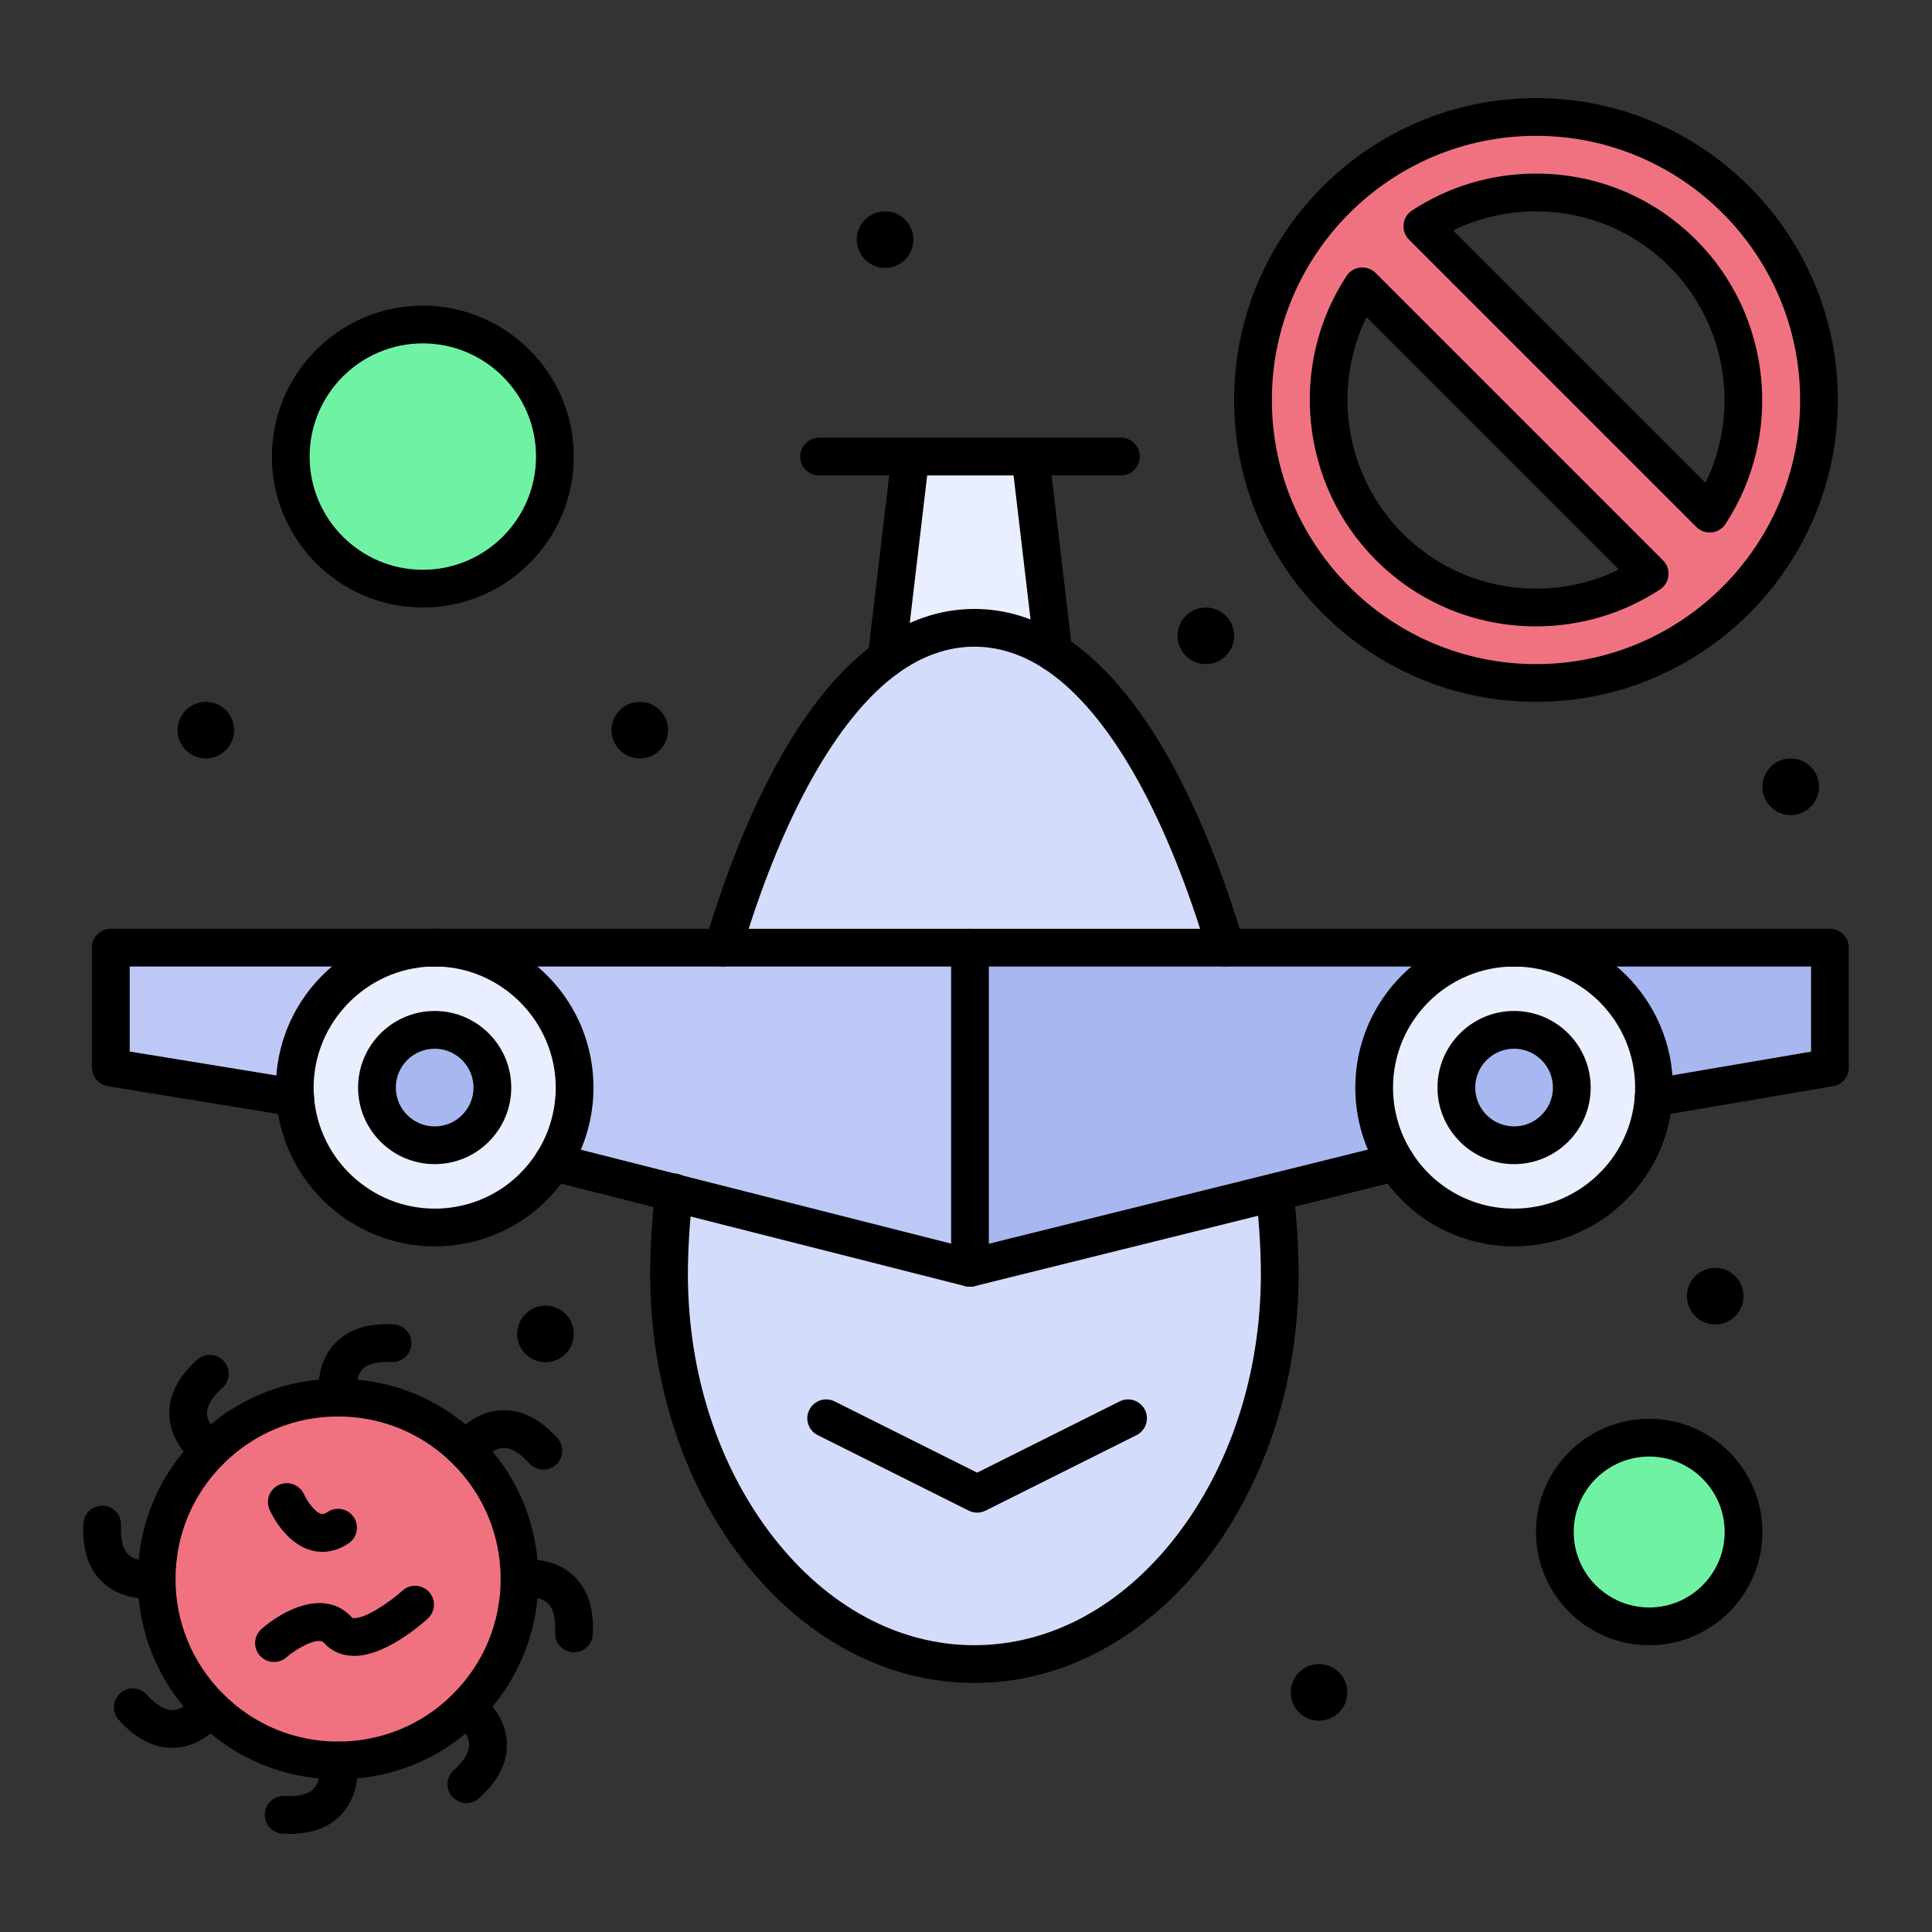 <?xml version="1.0" ?><svg style="enable-background:new 0 0 512 512;" version="1.1" viewBox="0 0 512 512"
    xml:space="preserve" xmlns="http://www.w3.org/2000/svg" xmlns:xlink="http://www.w3.org/1999/xlink">
    <rect x="0" y="0" width="512" height="512" fill="#333333" stroke="none"/>
    <g id="_x34_1_x2C___plane_x2C__prohibit_x2C__travel_x2C__warning">
        <g id="XMLID_2_">
            <path
                d="M401.246,251.139c20.48,0,37.08,16.6,37.08,37.08    c0,20.463-16.588,37.08-37.08,37.08c-20.595,0-37.08-16.71-37.08-37.08C364.166,267.739,380.766,251.139,401.246,251.139z"
                id="XMLID_3277_" style="fill:#E9EFFF;" />
            <path
                d="M115.197,325.298c-20.467,0-37.08-16.591-37.08-37.08    c0-20.16,16.09-36.57,36.12-37.08c0.108,0,2.022,0,1.92,0c20.03,0.51,36.12,16.919,36.12,37.08    C152.277,308.576,135.804,325.298,115.197,325.298z"
                id="XMLID_3275_" style="fill:#E9EFFF;" />
            <path
                d="M401.246,272.918c8.45,0,15.3,6.85,15.3,15.3c0,8.45-6.85,15.29-15.3,15.29    c-8.45,0-15.3-6.84-15.3-15.29C385.947,279.768,392.797,272.918,401.246,272.918z"
                id="XMLID_1926_" style="fill:#A8B7EF;" />
            <path
                d="M115.197,272.918c8.45,0,15.29,6.85,15.29,15.3c0,8.45-6.84,15.29-15.29,15.29    c-8.45,0-15.3-6.84-15.3-15.29C99.896,279.768,106.746,272.918,115.197,272.918z"
                id="XMLID_1925_" style="fill:#A8B7EF;" />
            <path
                d="M273.056,120.999l6.11,51.86c-6.45-4.15-13.43-6.48-20.95-6.48    c-8.43,0-16.18,2.93-23.26,8.06l6.31-53.44H273.056z"
                id="XMLID_1924_" style="fill:#E9EFFF;" />
            <path
                d="M337.856,315.989c0.86,8.149,1.29,15.5,1.29,21.62    c0,56.39-36.23,103.39-80.93,103.39c-44.69,0-80.92-47-80.92-103.39c0-6.091,0.43-13.4,1.28-21.511l78.48,19.9l80.79-20.06    L337.856,315.989z"
                id="XMLID_1923_" style="fill:#D3DCFB;" />
            <path
                d="M234.956,174.438c7.08-5.13,14.83-8.06,23.26-8.06c7.52,0,14.5,2.33,20.95,6.48    c20.55,13.23,35.71,44.9,45.65,78.28h-67.76h-65.43C201.186,219.019,215.576,188.489,234.956,174.438z"
                id="XMLID_1922_" style="fill:#D3DCFB;" />
            <path
                d="M29.376,251.139h84.86c-20.03,0.51-36.12,16.919-36.12,37.08    c0,0.9,0.03,1.79,0.1,2.67l-48.84-7.97V251.139z"
                id="XMLID_1921_" style="fill:#BEC8F7;" />
            <path
                d="M484.947,251.139v31.78l-46.72,7.97c0.07-0.88,0.1-1.77,0.1-2.67    c0-20.48-16.6-37.08-37.08-37.08H484.947z"
                id="XMLID_1920_" style="fill:#A8B7EF;" />
            <path
                d="M401.246,251.139c-20.48,0-37.08,16.6-37.08,37.08c0,7.261,2.09,14.04,5.7,19.761    l-32.02,7.96l-80.79,20.06v-84.86h67.76H401.246z"
                id="XMLID_1919_" style="fill:#A8B7EF;" />
            <path
                d="M178.576,316.098l-32-8.119c3.61-5.721,5.7-12.5,5.7-19.761    c0-20.16-16.09-36.57-36.12-37.08h75.47h65.43v84.86L178.576,316.098z"
                id="XMLID_1918_" style="fill:#BEC8F7;" />
            <path
                d="M437.056,380.999c13.81,0,25,11.19,25,25c0,13.81-11.19,25-25,25    c-13.81,0-25-11.19-25-25C412.056,392.189,423.246,380.999,437.056,380.999z"
                id="XMLID_1917_" style="fill:#70F2A4;" />
            <circle cx="112.056" cy="120.999" id="XMLID_1916_" r="35" style="fill:#70F2A4;" />
            <path
                d="M407.056,30.999c41.42,0,75,33.58,75,75s-33.58,75-75,75s-75-33.58-75-75    S365.637,30.999,407.056,30.999z M453.086,136.119c13.99-21.33,11.61-50.26-7.14-69.01s-47.68-21.13-69.01-7.14L453.086,136.119z     M437.177,152.028l-76.15-76.15c-13.99,21.33-11.61,50.26,7.14,69.01S415.846,166.019,437.177,152.028z"
                id="XMLID_3250_" style="fill:#F07281;" />
            <path
                d="M89.596,466.539c-12.3,0-24.6-4.7-33.99-14.09    c-9.39-9.391-14.09-21.69-14.09-33.99c0-12.31,4.7-24.62,14.09-34c9.39-9.39,21.69-14.08,33.99-14.08c12.31,0,24.62,4.69,34,14.08    c9.39,9.38,14.08,21.69,14.08,34c0,12.3-4.69,24.6-14.08,33.99C114.217,461.838,101.907,466.539,89.596,466.539z"
                id="XMLID_1912_" style="fill:#F07281;" />
            <circle cx="474.556" cy="208.499" id="XMLID_1911_" r="7.5" />
            <path
                d="M455.566,336.069c4.11,0.56,6.98,4.34,6.42,8.44c-0.56,4.11-4.34,6.98-8.44,6.42    c-4.11-0.56-6.98-4.34-6.42-8.44C447.686,338.378,451.467,335.508,455.566,336.069z"
                id="XMLID_1910_" />
            <path
                d="M350.566,441.069c4.11,0.56,6.98,4.34,6.42,8.44c-0.56,4.11-4.34,6.98-8.44,6.42    c-4.11-0.56-6.98-4.34-6.42-8.44C342.686,443.378,346.467,440.508,350.566,441.069z"
                id="XMLID_1909_" />
            <circle cx="319.556" cy="168.499" id="XMLID_1908_" r="7.5" />
            <circle cx="234.556" cy="63.499" id="XMLID_1907_" r="7.5" />
            <circle cx="169.556" cy="193.499" id="XMLID_1906_" r="7.5" />
            <path
                d="M145.566,346.069c4.11,0.56,6.98,4.34,6.42,8.44c-0.56,4.11-4.34,6.98-8.44,6.42    c-4.11-0.56-6.98-4.34-6.42-8.44C137.686,348.378,141.467,345.508,145.566,346.069z"
                id="XMLID_1905_" />
            <circle cx="54.556" cy="193.499" id="XMLID_1904_" r="7.5" />
            <path
                d="M258.217,445.999c-47.376,0-85.92-48.623-85.92-108.39c0-6.335,0.439-13.734,1.303-21.993    c0.001-0.006,0.001-0.012,0.002-0.019c0.2-2.578,2.355-4.608,4.985-4.608c2.761,0,5,2.238,5,5c0,0.16-0.01,0.345-0.027,0.521    c-0.003,0.036-0.006,0.073-0.01,0.11c-0.831,7.929-1.253,14.991-1.253,20.989c0,26.244,8.042,51.021,22.646,69.768    c14.377,18.456,33.297,28.621,53.274,28.621c19.981,0,38.904-10.165,53.283-28.621c14.604-18.746,22.647-43.524,22.647-69.768    c0-5.978-0.436-13.272-1.262-21.095c-0.29-2.747,1.701-5.208,4.447-5.498c2.737-0.286,5.207,1.701,5.497,4.447    c0.874,8.282,1.318,15.733,1.318,22.146C344.146,397.376,305.598,445.999,258.217,445.999z"
                id="XMLID_1903_" />
            <path
                d="M257.053,341c-2.244,0-4.284-1.52-4.849-3.796c-0.666-2.681,0.968-5.393,3.647-6.058l112.809-28.02    c0.395-0.098,0.799-0.147,1.206-0.147c2.761,0,5.005,2.238,5.005,5c0,2.408-1.699,4.42-3.966,4.893l-112.644,27.978    C257.857,340.952,257.451,341,257.053,341z"
                id="XMLID_1902_" />
            <path
                d="M401.246,256.139h-76.43c-2.761,0-5-2.239-5-5.001c0-2.761,2.239-5,5-5h76.43c2.761,0,5,2.239,5,5    C406.246,253.9,404.008,256.139,401.246,256.139z"
                id="XMLID_1901_" />
            <path
                d="M438.221,295.889c-2.393,0-4.507-1.723-4.923-4.16c-0.464-2.722,1.366-5.306,4.088-5.77l42.561-7.261    v-22.561h-78.7c-2.761,0-5-2.238-5-4.999c0-2.761,2.239-5,5-5h83.7c2.761,0,5,2.239,5,5v31.78c0,2.436-1.757,4.519-4.159,4.929    l-46.72,7.97C438.783,295.866,438.499,295.889,438.221,295.889z"
                id="XMLID_1900_" />
            <path
                d="M257.056,340.999c-0.41,0-0.823-0.051-1.229-0.153l-110.377-27.993c-2.221-0.511-3.88-2.499-3.88-4.873    c0-2.762,2.234-5,4.995-5c0.414,0,0.838,0.052,1.24,0.153l104.25,26.44v-78.434c0-2.761,2.239-5,5-5c2.761,0,5,2.239,5,5v84.86    c0,1.543-0.712,2.999-1.93,3.946C259.24,340.635,258.157,340.999,257.056,340.999z"
                id="XMLID_1899_" />
            <path
                d="M191.626,256.139h-76.43c-2.761,0-5-2.239-5-5.001c0-2.761,2.239-5,5-5h76.43c2.761,0,5,2.239,5,5    C196.626,253.9,194.388,256.139,191.626,256.139z"
                id="XMLID_1898_" />
            <path
                d="M78.222,295.889c-0.268,0-0.538-0.022-0.811-0.066l-48.84-7.97c-2.418-0.395-4.195-2.484-4.195-4.935    v-31.78c0-2.761,2.239-5,5-5h85.82c2.761,0,5,2.239,5,5c0,2.761-2.239,4.999-5,4.999h-80.82v22.53l44.645,7.285    c2.726,0.444,4.574,3.015,4.129,5.74C82.751,294.146,80.63,295.889,78.222,295.889z"
                id="XMLID_1897_" />
            <path
                d="M234.956,179.454c-2.761,0-5-2.224-5-4.985c0-0.196,0.012-0.422,0.035-0.617l6.31-53.44    c0.324-2.742,2.811-4.709,5.552-4.379c2.742,0.324,4.703,2.809,4.379,5.552l-6.302,53.375    C239.669,177.479,237.542,179.454,234.956,179.454z"
                id="XMLID_1896_" />
            <path
                d="M279.166,177.869c-2.619,0-4.767-2.004-4.983-4.566l-6.093-51.719c-0.323-2.742,1.638-5.228,4.381-5.551    c2.736-0.328,5.227,1.638,5.551,4.381l6.11,51.86c0.022,0.194,0.034,0.39,0.034,0.585    C284.166,175.62,281.928,177.869,279.166,177.869z"
                id="XMLID_1895_" />
            <path
                d="M324.816,256.139h-133.19c-1.579,0-3.064-0.746-4.008-2.012c-0.943-1.265-1.234-2.902-0.784-4.415    c8.062-27.086,22.445-62.834,45.187-79.322c8.254-5.98,17.067-9.012,26.195-9.012c8.194,0,16.152,2.448,23.655,7.275    c24.131,15.535,39.278,52.654,47.736,81.058c0.451,1.513,0.16,3.15-0.784,4.416C327.881,255.393,326.395,256.139,324.816,256.139z     M198.406,246.139h119.63c-11.072-34.468-25.726-58.872-41.577-69.076c-5.861-3.771-12-5.684-18.243-5.684    c-6.977,0-13.816,2.392-20.327,7.109C222.88,189.37,208.968,213.261,198.406,246.139z"
                id="XMLID_3227_" />
            <path
                d="M297.056,125.999h-80c-2.761,0-5-2.239-5-5s2.239-5,5-5h80c2.761,0,5,2.239,5,5    S299.818,125.999,297.056,125.999z"
                id="XMLID_1892_" />
            <path
                d="M258.947,400.859c-0.766,0-1.532-0.176-2.236-0.528l-40-20c-2.47-1.234-3.471-4.238-2.236-6.708    c1.235-2.471,4.238-3.474,6.708-2.235l37.764,18.882l37.764-18.882c2.467-1.237,5.473-0.234,6.708,2.235    c1.235,2.47,0.234,5.474-2.236,6.708l-40,20C260.479,400.683,259.713,400.859,258.947,400.859z"
                id="XMLID_1891_" />
            <path
                d="M401.246,330.298c-14.542,0-27.854-7.347-35.61-19.653c-4.232-6.707-6.47-14.463-6.47-22.427    c0-23.203,18.877-42.08,42.08-42.08c23.203,0,42.08,18.876,42.08,42.08c0,1.088-0.038,2.092-0.116,3.068    C441.665,313.142,423.231,330.298,401.246,330.298z M401.246,256.139c-17.689,0-32.08,14.391-32.08,32.079    c0,6.072,1.704,11.982,4.929,17.093c5.915,9.386,16.064,14.987,27.151,14.987c16.759,0,30.812-13.073,31.993-29.763    c0.06-0.755,0.087-1.498,0.087-2.317C433.326,270.53,418.935,256.139,401.246,256.139z"
                id="XMLID_3222_" />
            <path
                d="M401.246,308.508c-11.193,0-20.3-9.103-20.3-20.29c0-11.193,9.107-20.3,20.3-20.3    c11.194,0,20.3,9.107,20.3,20.3C421.547,299.406,412.44,308.508,401.246,308.508z M401.246,277.918c-5.679,0-10.3,4.62-10.3,10.3    c0,5.674,4.621,10.29,10.3,10.29c5.68,0,10.3-4.616,10.3-10.29C411.547,282.539,406.926,277.918,401.246,277.918z"
                id="XMLID_3219_" />
            <path
                d="M115.197,330.298c-21.984,0-40.419-17.156-41.967-39.058c-0.075-0.931-0.113-1.935-0.113-3.022    c0-11.051,4.251-21.492,11.971-29.401c7.705-7.895,18.013-12.396,29.022-12.677c0.681-0.021,1.46-0.023,2.207,0.001    c10.977,0.279,21.284,4.781,28.99,12.676c7.719,7.909,11.971,18.35,11.971,29.401c0,7.964-2.238,15.72-6.472,22.429    C143.051,322.952,129.739,330.298,115.197,330.298z M115.064,256.128c-0.223,0-0.445,0.001-0.667,0.008    c-17.263,0.439-31.28,14.831-31.28,32.082c0,0.819,0.027,1.563,0.084,2.271c1.184,16.735,15.237,29.809,31.996,29.809    c11.087,0,21.236-5.602,27.15-14.985c3.226-5.112,4.93-11.022,4.93-17.095c0-17.251-14.018-31.643-31.247-32.081    c-0.3-0.01-0.564-0.009-0.833-0.009C115.152,256.128,115.108,256.128,115.064,256.128z"
                id="XMLID_3216_" />
            <path
                d="M115.197,308.508c-11.194,0-20.3-9.103-20.3-20.29c0-11.193,9.106-20.3,20.3-20.3    c11.188,0,20.29,9.107,20.29,20.3C135.487,299.406,126.385,308.508,115.197,308.508z M115.197,277.918    c-5.68,0-10.3,4.62-10.3,10.3c0,5.674,4.621,10.29,10.3,10.29c5.674,0,10.29-4.616,10.29-10.29    C125.487,282.539,120.87,277.918,115.197,277.918z"
                id="XMLID_3189_" />
            <path
                d="M407.056,185.999c-44.112,0-80-35.888-80-80s35.888-80,80-80s80,35.888,80,80    S451.169,185.999,407.056,185.999z M407.056,35.999c-38.598,0-70,31.402-70,70s31.402,70,70,70s70-31.402,70-70    S445.655,35.999,407.056,35.999z"
                id="XMLID_3186_" />
            <path
                d="M407.061,165.996c-0.002,0-0.003,0-0.005,0c-16.029-0.001-31.096-6.242-42.426-17.571    c-20.004-20.004-23.278-51.667-7.785-75.288c0.825-1.258,2.173-2.078,3.67-2.231c1.497-0.15,2.983,0.375,4.047,1.438l76.15,76.15    c1.064,1.064,1.592,2.55,1.438,4.047c-0.154,1.497-0.973,2.845-2.231,3.67C430.158,162.611,418.795,165.996,407.061,165.996z     M362.121,84.044c-9.222,18.893-5.6,42.128,9.581,57.309c9.441,9.441,21.998,14.642,35.355,14.643c0.001,0,0.003,0,0.004,0    c7.677,0,15.158-1.735,21.952-5.06L362.121,84.044z"
                id="XMLID_3183_" />
            <path
                d="M453.086,141.119c-1.319,0-2.593-0.522-3.535-1.464l-76.15-76.15c-1.064-1.064-1.592-2.55-1.438-4.047    c0.154-1.497,0.973-2.845,2.232-3.67c9.761-6.402,21.124-9.786,32.862-9.786c16.028,0,31.095,6.24,42.426,17.571    c20.004,20.004,23.278,51.667,7.785,75.288c-0.825,1.258-2.173,2.078-3.67,2.231C453.427,141.11,453.256,141.119,453.086,141.119z     M385.1,61.061l66.892,66.892c9.222-18.893,5.6-42.128-9.581-57.309c-9.442-9.442-21.998-14.643-35.355-14.643    C399.378,56.001,391.894,57.737,385.1,61.061z"
                id="XMLID_3180_" />
            <path
                d="M89.596,471.539c-14.168,0-27.495-5.524-37.526-15.555c-10.03-10.031-15.554-23.358-15.554-37.525    c0-14.186,5.524-27.517,15.556-37.537c10.023-10.022,23.35-15.543,37.524-15.543c14.191,0,27.523,5.522,37.538,15.547    c10.021,10.01,15.542,23.341,15.542,37.533c0,14.174-5.52,27.501-15.544,37.525C117.113,466.014,103.782,471.539,89.596,471.539z     M89.596,375.378c-11.503,0-22.319,4.48-30.455,12.615c-8.142,8.134-12.625,18.953-12.625,30.465    c0,11.496,4.484,22.313,12.625,30.455c8.142,8.142,18.958,12.625,30.455,12.625c11.512,0,22.331-4.483,30.462-12.623    c8.137-8.138,12.618-18.954,12.618-30.457c0-11.519-4.479-22.337-12.614-30.463C111.933,379.858,101.115,375.378,89.596,375.378z"
                id="XMLID_3177_" />
            <path
                d="M55.583,389.455c-0.966,0-1.941-0.281-2.8-0.869c-0.753-0.516-7.375-5.264-7.888-13.156    c-0.347-5.327,2.136-10.407,7.377-15.098c2.058-1.841,5.218-1.665,7.06,0.393c1.841,2.058,1.666,5.219-0.392,7.06    c-1.937,1.733-4.215,4.347-4.069,6.955c0.174,3.103,3.559,5.592,3.593,5.616c2.236,1.59,2.794,4.698,1.224,6.949    C58.714,388.702,57.162,389.455,55.583,389.455z"
                id="XMLID_1874_" />
            <path
                d="M89.591,375.379c-2.359,0-4.459-1.678-4.909-4.081c-0.168-0.897-1.49-8.938,3.73-14.883    c3.523-4.012,8.867-5.849,15.892-5.459c2.757,0.152,4.868,2.512,4.715,5.27c-0.153,2.756-2.514,4.883-5.269,4.715    c-2.611-0.145-6.089,0.097-7.824,2.073c-2.034,2.315-1.422,6.404-1.415,6.444c0.508,2.715-1.281,5.327-3.995,5.835    C90.205,375.351,89.896,375.379,89.591,375.379z"
                id="XMLID_1873_" />
            <path
                d="M123.592,389.459c-0.973,0-1.956-0.282-2.819-0.873c-2.279-1.56-2.863-4.671-1.303-6.95    c0.515-0.754,5.264-7.375,13.156-7.889c5.333-0.332,10.407,2.136,15.097,7.378c1.841,2.058,1.666,5.219-0.392,7.061    c-2.058,1.84-5.219,1.666-7.06-0.393c-1.745-1.948-4.368-4.224-6.996-4.066c-3.072,0.199-5.529,3.522-5.552,3.556    C126.755,388.698,125.187,389.459,123.592,389.459z"
                id="XMLID_1872_" />
            <path
                d="M152.111,437.878c-0.093,0-0.187-0.002-0.281-0.008c-2.757-0.152-4.868-2.512-4.715-5.27    c0.144-2.594-0.093-6.052-2.041-7.792c-2.317-2.07-6.473-1.436-6.516-1.429c-2.704,0.454-5.298-1.346-5.78-4.047    c-0.482-2.701,1.279-5.283,3.976-5.789c0.898-0.167,8.939-1.495,14.885,3.722c4.012,3.522,5.849,8.867,5.46,15.89    C156.951,435.818,154.745,437.878,152.111,437.878z"
                id="XMLID_1871_" />
            <path
                d="M123.598,477.848c-1.373,0-2.74-0.563-3.728-1.666c-1.841-2.058-1.666-5.219,0.392-7.061    c1.949-1.744,4.237-4.373,4.066-6.994c-0.2-3.072-3.522-5.529-3.556-5.552c-2.279-1.56-2.863-4.671-1.303-6.95    c1.559-2.28,4.67-2.863,6.95-1.304c0.753,0.516,7.375,5.265,7.888,13.156c0.347,5.327-2.136,10.406-7.378,15.097    C125.976,477.428,124.785,477.848,123.598,477.848z"
                id="XMLID_1870_" />
            <path
                d="M76.702,486.001c-0.588,0-1.188-0.017-1.802-0.051c-2.757-0.152-4.869-2.511-4.716-5.268    c0.152-2.758,2.514-4.883,5.269-4.716c2.599,0.145,6.055-0.095,7.795-2.043c2.069-2.316,1.435-6.458,1.428-6.499    c-0.047-0.276-0.079-0.605-0.079-0.886c0-2.762,2.239-5.005,5-5.005c2.526,0,4.615,1.87,4.953,4.303    c0.254,1.561,1.157,9.064-3.77,14.666C87.566,484.156,82.836,486.001,76.702,486.001z"
                id="XMLID_1869_" />
            <path
                d="M45.6,463.192c-4.972,0-9.717-2.488-14.12-7.409c-1.841-2.058-1.666-5.219,0.392-7.061    c2.058-1.841,5.219-1.665,7.06,0.393c1.745,1.949,4.373,4.229,6.996,4.066c3.072-0.199,5.529-3.522,5.552-3.556    c1.558-2.28,4.67-2.863,6.95-1.304c2.279,1.56,2.863,4.671,1.303,6.95c-0.515,0.754-5.264,7.375-13.156,7.889    C46.251,463.181,45.925,463.192,45.6,463.192z"
                id="XMLID_1868_" />
            <path
                d="M39.115,423.645c-3.095,0-7.743-0.663-11.544-3.997c-4.016-3.522-5.855-8.871-5.467-15.896    c0.152-2.758,2.532-4.881,5.268-4.716c2.757,0.152,4.869,2.511,4.716,5.268c-0.143,2.595,0.095,6.054,2.045,7.797    c2.317,2.072,6.453,1.44,6.495,1.436c0.274-0.047,0.609-0.08,0.888-0.08c2.761,0,5.005,2.238,5.005,5    c0,2.524-1.866,4.611-4.295,4.951C41.719,423.494,40.594,423.645,39.115,423.645z"
                id="XMLID_1867_" />
            <path
                d="M72.612,440.442c-1.393,0-2.777-0.577-3.765-1.706c-1.814-2.075-1.612-5.224,0.459-7.043    c5.552-4.879,16.857-10.995,24.02-2.975c0.035,0.039,0.077,0.086,0.377,0.102c3.059,0.177,9.461-4.123,12.936-7.274    c2.044-1.855,5.207-1.7,7.063,0.345c1.855,2.046,1.701,5.208-0.345,7.063c-1.898,1.722-11.778,10.337-20.175,9.853    c-2.915-0.151-5.442-1.336-7.31-3.423c-1.602-1.791-7.342,1.543-9.973,3.83C74.95,440.038,73.778,440.442,72.612,440.442z"
                id="XMLID_1866_" />
            <path
                d="M85.446,411.252c-1.203,0-2.27-0.194-3.153-0.45c-6.798-1.97-10.46-9.824-10.855-10.714    c-1.121-2.523,0.015-5.478,2.538-6.6c2.518-1.119,5.464,0.011,6.592,2.522c0.857,1.882,2.902,4.729,4.515,5.189    c0.209,0.06,0.695,0.196,1.737-0.5c2.296-1.533,5.401-0.914,6.935,1.384c1.533,2.297,0.914,5.401-1.383,6.934    C89.833,410.712,87.45,411.252,85.446,411.252z"
                id="XMLID_1865_" />
            <path
                d="M112.056,160.999c-22.056,0-40-17.944-40-40s17.944-40,40-40s40,17.944,40,40    S134.113,160.999,112.056,160.999z M112.056,90.999c-16.542,0-30,13.458-30,30s13.458,30,30,30s30-13.458,30-30    S128.598,90.999,112.056,90.999z"
                id="XMLID_6_" />
            <path
                d="M437.056,435.999c-16.542,0-30-13.458-30-30c0-16.542,13.458-30,30-30c16.542,0,30,13.458,30,30    C467.056,422.541,453.598,435.999,437.056,435.999z M437.056,385.999c-11.028,0-20,8.972-20,20c0,11.028,8.972,20,20,20    s20-8.972,20-20C457.056,394.97,448.084,385.999,437.056,385.999z"
                id="XMLID_3_" />
        </g>
    </g>
    <g id="Layer_1" />
</svg>
